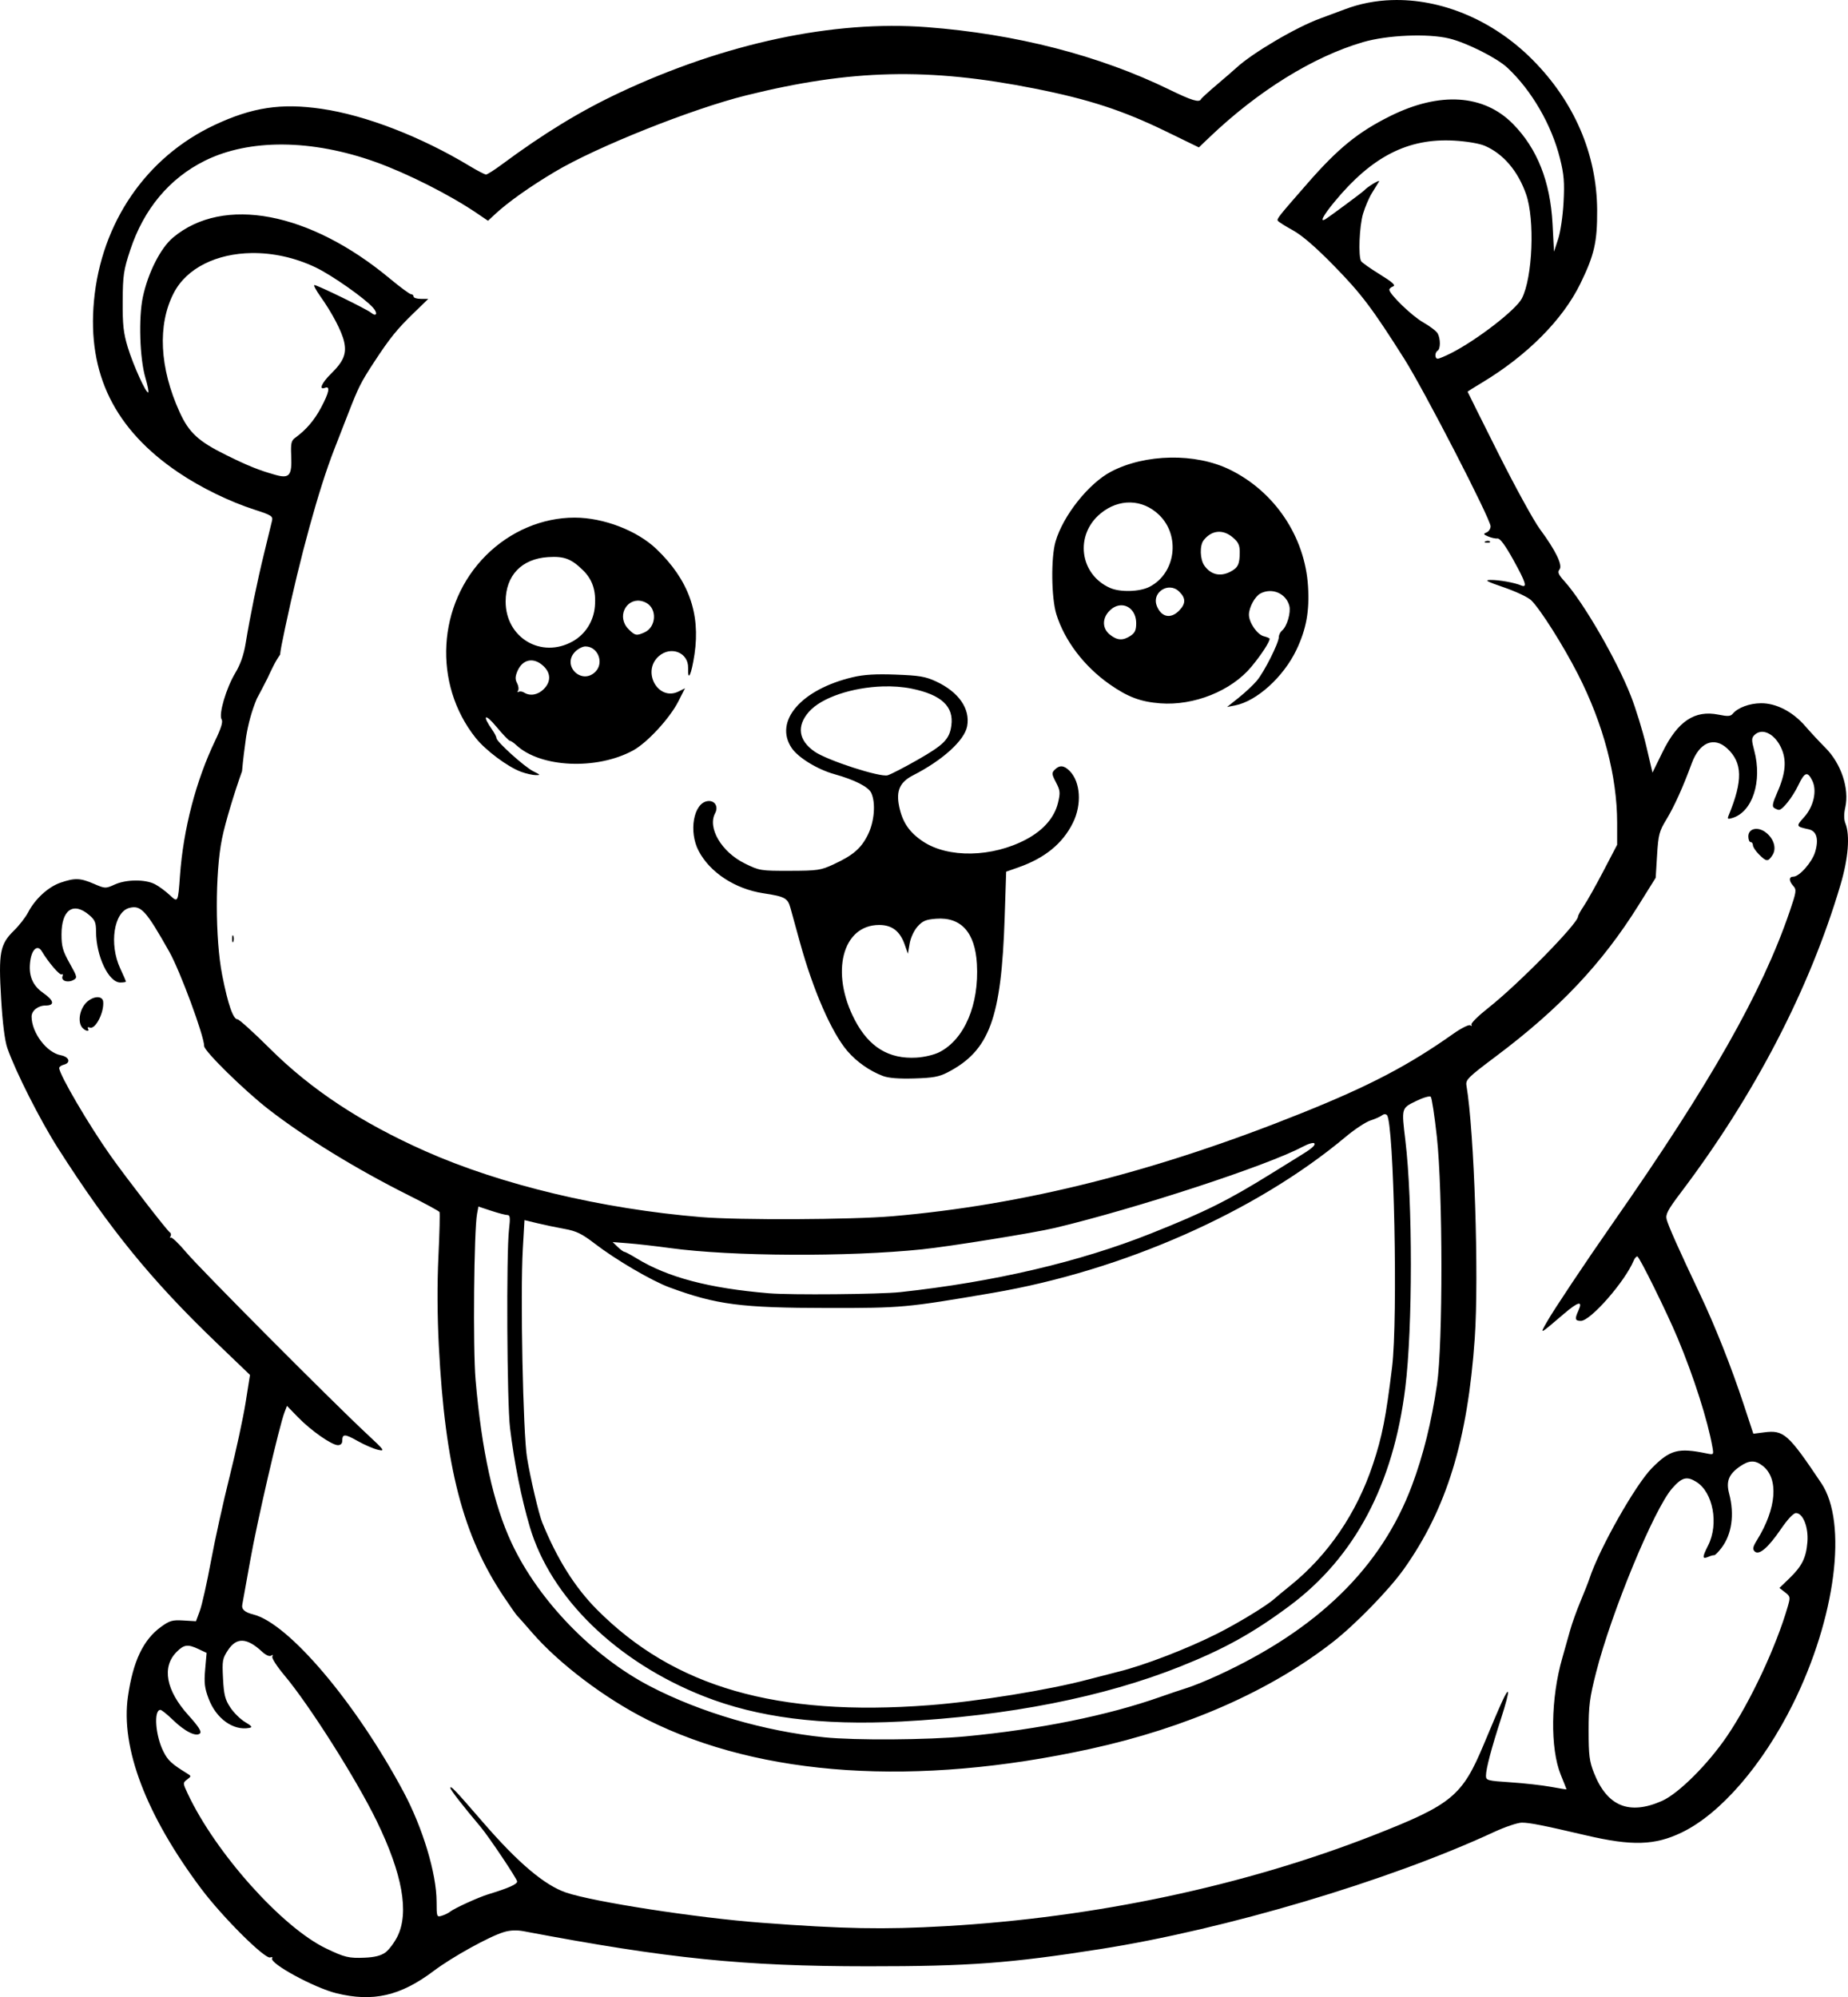 <?xml version="1.0" encoding="UTF-8" standalone="no"?>
<!-- Created with Inkscape (http://www.inkscape.org/) -->

<svg
   width="212.469mm"
   height="229.567mm"
   viewBox="0 0 212.469 229.567"
   version="1.1"
   id="svg1"
   xml:space="preserve"
   xmlns="http://www.w3.org/2000/svg"
   xmlns:svg="http://www.w3.org/2000/svg"><defs
     id="defs1" /><g
     id="layer1"
     transform="translate(-120.072,-29.259)"><path
       id="path10"
       style="fill:#000000"
       d="m 280.095,29.268 c -1.869,0.06 -3.698,0.411 -5.423,1.068 -0.742,0.283 -2.003,0.751 -2.803,1.042 -2.763,1.003 -7.809,3.972 -9.659,5.683 -0.292,0.27 -1.304,1.146 -2.249,1.946 -0.945,0.8 -1.758,1.545 -1.807,1.654 -0.186,0.419 -1.065,0.154 -3.618,-1.092 -8.072,-3.939 -17.665,-6.409 -27.913,-7.189 -10.696,-0.814 -23.13,1.827 -35.204,7.477 -4.582,2.144 -8.793,4.709 -13.69,8.337 -0.829,0.615 -1.627,1.12 -1.772,1.124 -0.146,0.004 -0.979,-0.425 -1.852,-0.953 -5.611,-3.39 -11.998,-5.86 -17.066,-6.597 -4.65,-0.677 -7.964,-0.175 -12.303,1.862 -7.86,3.689 -13.032,11.235 -13.861,20.223 -0.773,8.375 2.375,14.763 9.715,19.719 2.586,1.746 5.858,3.342 8.793,4.289 1.87,0.603 2.083,0.738 1.966,1.245 -0.072,0.313 -0.481,1.998 -0.909,3.744 -0.811,3.31 -1.59,7.107 -2.131,10.395 -0.214,1.301 -0.601,2.401 -1.189,3.377 -1.039,1.726 -1.932,4.754 -1.57,5.327 0.173,0.274 -0.045,0.995 -0.729,2.419 -2.216,4.614 -3.669,10.18 -4.056,15.534 -0.228,3.15 -0.223,3.14 -1.221,2.207 -0.469,-0.439 -1.217,-0.985 -1.66,-1.214 -1.117,-0.577 -3.29,-0.561 -4.611,0.034 -1.072,0.484 -1.105,0.482 -2.402,-0.075 -1.577,-0.678 -2.183,-0.7 -3.836,-0.136 -1.41,0.48 -2.934,1.875 -3.729,3.413 -0.291,0.562 -1.024,1.505 -1.628,2.096 -1.61,1.574 -1.791,2.526 -1.477,7.82 0.168,2.842 0.418,4.828 0.716,5.689 0.915,2.647 3.782,8.315 5.821,11.509 5.894,9.234 10.725,15.168 18.165,22.308 l 3.911,3.753 -0.504,3.175 c -0.277,1.746 -1.1,5.556 -1.83,8.467 -0.73,2.91 -1.702,7.316 -2.16,9.79 -0.458,2.474 -1.032,5.034 -1.275,5.689 l -0.442,1.191 -1.446,-0.086 c -1.267,-0.075 -1.585,0.015 -2.566,0.726 -2.052,1.488 -3.221,3.944 -3.808,8.002 -0.856,5.918 2.083,13.637 8.411,22.092 2.433,3.25 7.346,8.142 7.946,7.912 0.204,-0.078 0.304,-0.034 0.222,0.099 -0.351,0.568 4.835,3.39 7.378,4.015 4.217,1.037 7.368,0.316 11.193,-2.563 2.14,-1.611 6.432,-3.984 8.091,-4.474 0.714,-0.211 1.471,-0.239 2.279,-0.086 16.66,3.152 25.207,4.022 39.575,4.027 11.594,0.004 16.324,-0.347 26.723,-1.983 14.365,-2.26 33.119,-7.834 45.214,-13.44 1.294,-0.6 2.745,-1.09 3.224,-1.09 0.904,0 2.442,0.304 7.389,1.462 5.273,1.234 7.9,1.157 10.98,-0.324 4.454,-2.14 9.305,-7.739 12.794,-14.765 4.922,-9.912 6.327,-20.838 3.267,-25.4 -3.809,-5.679 -4.315,-6.127 -6.578,-5.836 l -1.233,0.159 -1.115,-3.38 c -1.423,-4.313 -3.265,-8.959 -5.012,-12.647 -2.428,-5.125 -3.671,-7.913 -3.844,-8.621 -0.14,-0.573 0.135,-1.093 1.61,-3.043 8.513,-11.252 14.834,-23.429 18.381,-35.414 0.898,-3.035 1.11,-5.676 0.566,-7.052 -0.183,-0.462 -0.189,-1.072 -0.018,-1.833 0.487,-2.167 -0.477,-5.055 -2.293,-6.868 -0.656,-0.655 -1.69,-1.767 -2.299,-2.471 -1.445,-1.672 -3.347,-2.656 -5.104,-2.642 -1.325,0.011 -2.666,0.512 -3.248,1.214 -0.245,0.295 -0.571,0.315 -1.614,0.102 -2.752,-0.564 -4.718,0.751 -6.464,4.324 l -1.142,2.336 -0.722,-3.075 c -0.397,-1.691 -1.189,-4.27 -1.761,-5.731 -1.622,-4.144 -5.455,-10.765 -7.625,-13.174 -0.716,-0.794 -0.833,-1.069 -0.584,-1.368 0.395,-0.476 -0.438,-2.191 -2.258,-4.65 -0.7,-0.946 -2.856,-4.875 -4.79,-8.731 -1.935,-3.856 -3.518,-7.033 -3.518,-7.058 -5e-5,-0.026 0.744,-0.494 1.654,-1.04 5.182,-3.112 9.274,-7.225 11.294,-11.348 1.622,-3.312 1.965,-4.805 1.947,-8.476 -0.033,-6.448 -2.641,-12.499 -7.473,-17.337 -4.561,-4.567 -10.522,-6.994 -16.128,-6.813 z m 1.752,4.096 c 1.823,-0.078 3.605,0.02 4.838,0.317 1.984,0.477 5.474,2.227 6.68,3.35 2.794,2.602 5.096,6.568 6.06,10.439 0.46,1.849 0.533,2.735 0.413,5.027 -0.082,1.563 -0.354,3.42 -0.622,4.237 l -0.476,1.455 -0.167,-3.175 c -0.257,-4.884 -1.758,-8.677 -4.553,-11.512 -3.353,-3.401 -8.402,-3.729 -14.081,-0.915 -3.691,1.829 -5.991,3.692 -9.479,7.679 -3.437,3.929 -3.611,4.148 -3.473,4.372 0.073,0.119 0.848,0.608 1.721,1.088 1.065,0.585 2.612,1.92 4.698,4.049 3.17,3.237 4.408,4.872 8.104,10.707 2.303,3.636 9.938,18.443 9.938,19.273 0,0.288 -0.208,0.607 -0.463,0.71 -0.403,0.163 -0.377,0.224 0.198,0.466 0.364,0.153 0.849,0.256 1.078,0.229 0.273,-0.032 0.887,0.802 1.786,2.424 1.468,2.651 1.661,3.28 0.906,2.965 -0.769,-0.322 -2.523,-0.635 -3.506,-0.625 -0.749,0.007 -0.454,0.171 1.543,0.856 1.358,0.466 2.763,1.129 3.121,1.474 1.034,0.995 3.677,5.171 5.371,8.486 2.934,5.741 4.517,11.736 4.517,17.115 v 2.511 l -1.576,3.016 c -0.867,1.659 -1.879,3.461 -2.249,4.006 -0.37,0.545 -0.673,1.096 -0.673,1.225 0,0.79 -6.883,7.801 -10.304,10.495 -1.162,0.915 -2.039,1.784 -1.949,1.93 0.092,0.149 0.031,0.183 -0.14,0.077 -0.168,-0.104 -1.041,0.334 -1.959,0.983 -5.112,3.617 -9.604,5.969 -17.34,9.079 -16.806,6.757 -31.984,10.583 -47.154,11.887 v -5.2e-4 c -4.689,0.403 -17.61,0.46 -21.989,0.098 -11.413,-0.945 -23.013,-3.72 -31.719,-7.59 -7.361,-3.272 -13.098,-7.057 -17.824,-11.759 -1.871,-1.862 -3.555,-3.385 -3.742,-3.385 -0.504,0 -1.091,-1.692 -1.759,-5.065 -0.818,-4.136 -0.83,-11.751 -0.025,-15.704 0.391,-1.92 1.435,-5.322 2.303,-7.75 0.116,-1.315 0.285,-2.623 0.466,-3.931 0.246,-1.516 0.641,-2.988 1.233,-4.404 0.415,-0.78 0.83,-1.55 1.222,-2.339 0.201,-0.446 0.415,-0.886 0.632,-1.325 0.257,-0.52 0.533,-0.985 0.822,-1.4 0.045,-0.506 0.217,-1.369 0.565,-3.016 1.731,-8.197 3.883,-16.023 5.649,-20.549 0.341,-0.873 1.06,-2.719 1.597,-4.101 1.202,-3.092 1.469,-3.625 2.992,-5.953 1.786,-2.732 2.636,-3.786 4.531,-5.622 l 1.706,-1.654 h -0.846 c -0.466,0 -0.846,-0.119 -0.846,-0.265 0,-0.146 -0.126,-0.265 -0.281,-0.265 -0.154,0 -1.256,-0.811 -2.447,-1.802 -9.233,-7.677 -19.143,-9.553 -24.926,-4.719 -1.432,1.197 -2.877,4.042 -3.472,6.836 -0.511,2.399 -0.363,7.065 0.294,9.296 0.25,0.848 0.398,1.597 0.329,1.666 -0.216,0.216 -1.73,-3.116 -2.36,-5.191 -0.495,-1.633 -0.599,-2.57 -0.582,-5.292 0.018,-2.981 0.103,-3.562 0.868,-5.88 1.553,-4.71 4.51,-8.247 8.583,-10.265 5.111,-2.533 12.295,-2.477 19.629,0.151 3.648,1.308 8.534,3.776 11.619,5.87 l 1.301,0.883 0.816,-0.76 c 1.478,-1.375 4.022,-3.177 6.902,-4.89 4.803,-2.855 15.722,-7.212 21.96,-8.762 12.078,-3.001 20.983,-3.21 33.205,-0.78 6.219,1.237 10.1,2.503 15.046,4.909 l 3.801,1.849 1.226,-1.17 c 5.59,-5.334 11.912,-9.252 17.63,-10.927 1.397,-0.409 3.261,-0.664 5.083,-0.742 z m 5.423,12.06 c 1.443,0.083 2.895,0.329 3.516,0.597 2.119,0.913 3.806,2.89 4.741,5.554 1.026,2.923 0.756,9.594 -0.485,11.994 -0.676,1.308 -5.172,4.782 -8.123,6.278 -0.701,0.355 -1.398,0.646 -1.548,0.646 -0.35,0 -0.357,-0.711 -0.009,-0.926 0.338,-0.209 0.341,-1.346 0.006,-1.973 -0.142,-0.266 -0.895,-0.843 -1.674,-1.282 -1.28,-0.722 -3.888,-3.243 -3.888,-3.757 0,-0.114 0.197,-0.283 0.438,-0.376 0.324,-0.124 -0.074,-0.484 -1.521,-1.377 -1.078,-0.665 -2.047,-1.346 -2.154,-1.514 -0.35,-0.549 -0.212,-4.014 0.217,-5.458 0.231,-0.776 0.685,-1.84 1.011,-2.363 0.325,-0.523 0.694,-1.124 0.819,-1.334 0.191,-0.321 -1.312,0.582 -1.72,1.033 -0.169,0.187 -3.993,3.021 -4.432,3.284 -0.704,0.422 -0.273,-0.406 1.044,-2.002 4.294,-5.205 8.453,-7.328 13.762,-7.024 z M 149.008,58.349 c 2.385,-0.033 4.946,0.498 7.362,1.652 1.849,0.884 5.633,3.54 6.599,4.632 0.572,0.647 0.385,1.088 -0.24,0.569 -0.491,-0.407 -6.162,-3.176 -6.506,-3.176 -0.132,0 0.162,0.566 0.653,1.257 1.381,1.942 2.492,4.058 2.759,5.257 0.307,1.376 -0.049,2.247 -1.5,3.673 -1.084,1.065 -1.448,1.912 -0.698,1.624 0.631,-0.242 0.478,0.53 -0.448,2.268 -0.786,1.475 -1.721,2.565 -2.987,3.483 -0.444,0.322 -0.513,0.639 -0.45,2.059 0.101,2.276 -0.205,2.65 -1.804,2.201 -1.893,-0.531 -3.151,-1.036 -5.647,-2.268 -3.221,-1.589 -4.299,-2.58 -5.374,-4.941 -2.32,-5.09 -2.567,-10.035 -0.685,-13.688 1.506,-2.924 4.992,-4.548 8.967,-4.603 z m 105.626,23.511 c -2.428,0.041 -4.854,0.582 -6.821,1.613 -2.577,1.352 -5.53,5.075 -6.388,8.054 -0.534,1.854 -0.48,6.471 0.098,8.334 0.94,3.031 3.186,5.989 6.104,8.04 2.103,1.477 3.575,2.032 5.852,2.205 3.864,0.293 8.158,-1.43 10.458,-4.194 1.142,-1.372 2.109,-2.854 2.109,-3.231 0,-0.064 -0.301,-0.192 -0.67,-0.285 -0.759,-0.19 -1.71,-1.57 -1.711,-2.483 -10e-4,-0.822 0.683,-2.092 1.307,-2.426 1.344,-0.719 2.977,-0.021 3.34,1.427 0.192,0.765 -0.275,2.353 -0.826,2.81 -0.211,0.175 -0.383,0.515 -0.383,0.756 0,0.678 -1.683,4.023 -2.528,5.024 -0.416,0.493 -1.357,1.375 -2.091,1.96 l -1.334,1.062 0.923,-0.18 c 2.488,-0.484 5.567,-3.272 7.052,-6.385 1.135,-2.38 1.514,-4.458 1.335,-7.314 -0.358,-5.706 -3.831,-10.881 -8.997,-13.407 -1.973,-0.965 -4.402,-1.423 -6.831,-1.382 z m -4.599,5.158 c 1.174,0.025 2.324,0.496 3.282,1.41 2.505,2.39 1.936,6.738 -1.084,8.285 -1.13,0.579 -3.369,0.642 -4.532,0.128 -3.511,-1.552 -4.092,-6.087 -1.096,-8.557 1.056,-0.871 2.255,-1.291 3.429,-1.266 z m -63.892,1.74 c -3.726,0 -7.415,1.569 -10.185,4.332 -5.624,5.609 -6.147,14.774 -1.197,20.99 1.142,1.434 3.688,3.334 5.222,3.897 0.55,0.202 1.299,0.373 1.662,0.38 0.601,0.011 0.578,-0.029 -0.252,-0.437 -1.007,-0.496 -4.246,-3.415 -4.246,-3.827 0,-0.143 -0.223,-0.575 -0.495,-0.962 -1.182,-1.679 -0.845,-1.94 0.468,-0.362 0.753,0.904 1.461,1.644 1.574,1.644 0.113,0 0.449,0.227 0.747,0.505 2.776,2.586 9.234,2.878 13.413,0.607 1.629,-0.885 4.229,-3.704 5.215,-5.651 l 0.757,-1.497 -0.73,0.364 c -2.343,1.169 -4.288,-2.285 -2.281,-4.051 1.398,-1.23 3.423,-0.417 3.372,1.355 -0.048,1.7 0.384,0.765 0.734,-1.587 0.7,-4.708 -0.694,-8.564 -4.372,-12.085 -2.224,-2.129 -6.09,-3.615 -9.406,-3.615 z m 73.889,1.64 c 0.581,-0.061 1.192,0.144 1.762,0.623 0.648,0.545 0.814,0.892 0.814,1.699 0,1.381 -0.202,1.804 -1.077,2.257 -1.17,0.605 -2.254,0.348 -2.996,-0.711 -0.499,-0.713 -0.546,-2.294 -0.086,-2.893 0.45,-0.586 1.002,-0.913 1.583,-0.974 z m 30.837,1.081 c -0.211,0.084 -0.149,0.147 0.16,0.16 0.279,0.011 0.435,-0.051 0.347,-0.138 -0.088,-0.088 -0.316,-0.098 -0.507,-0.021 z m -107.779,1.817 c 1.853,-0.118 2.673,0.194 4.031,1.533 1.077,1.062 1.495,2.342 1.347,4.123 -0.142,1.71 -1.089,3.21 -2.543,4.027 -3.614,2.031 -7.719,-0.4 -7.719,-4.572 0,-2.993 1.838,-4.917 4.884,-5.111 z m 71.536,3.502 c 0.341,0.017 0.686,0.151 0.986,0.433 0.82,0.77 0.819,1.425 -0.003,2.247 -0.967,0.966 -2.049,0.712 -2.547,-0.598 -0.435,-1.145 0.542,-2.133 1.564,-2.081 z m -60.972,1.518 c 0.232,0.03 0.474,0.107 0.722,0.24 1.269,0.679 1.15,2.777 -0.193,3.389 -0.919,0.419 -1.099,0.385 -1.834,-0.35 -1.411,-1.411 -0.317,-3.491 1.305,-3.278 z m 55.525,0.531 c 0.832,0.098 1.523,0.87 1.523,2.054 0,0.79 -0.146,1.113 -0.652,1.445 -0.872,0.571 -1.517,0.538 -2.355,-0.121 -0.911,-0.717 -0.932,-1.887 -0.048,-2.771 0.482,-0.482 1.032,-0.666 1.532,-0.607 z m -61.798,4.72 c 1.435,0 2.175,1.88 1.145,2.91 -1.557,1.557 -3.869,-0.666 -2.361,-2.271 0.331,-0.352 0.878,-0.64 1.216,-0.64 z m -6.546,1.636 c 0.534,-0.114 1.135,0.078 1.699,0.6 0.882,0.818 0.901,1.82 0.051,2.671 -0.667,0.667 -1.57,0.827 -2.248,0.398 -0.211,-0.134 -0.498,-0.173 -0.636,-0.087 -0.139,0.086 -0.169,0.021 -0.067,-0.144 0.102,-0.165 0.051,-0.552 -0.114,-0.859 -0.225,-0.42 -0.219,-0.752 0.024,-1.338 0.292,-0.705 0.758,-1.127 1.291,-1.241 z m 42.234,1.602 c -2.316,-0.085 -3.671,-0.004 -4.943,0.295 -5.935,1.397 -9.103,5.061 -7.036,8.136 0.747,1.112 2.972,2.473 4.93,3.017 2.317,0.643 3.906,1.455 4.227,2.16 0.529,1.161 0.352,3.304 -0.396,4.806 -0.782,1.57 -1.698,2.357 -3.955,3.401 -1.458,0.674 -1.828,0.728 -5.018,0.736 -3.352,0.008 -3.49,-0.015 -5.174,-0.843 -2.674,-1.316 -4.315,-4.091 -3.413,-5.775 0.415,-0.775 -0.054,-1.514 -0.883,-1.39 -1.598,0.24 -2.176,3.488 -1.016,5.712 1.297,2.487 4.189,4.382 7.449,4.879 2.488,0.379 2.796,0.548 3.115,1.702 0.154,0.558 0.645,2.338 1.091,3.956 1.524,5.526 3.653,10.392 5.466,12.493 1.064,1.232 2.528,2.259 4.057,2.845 0.644,0.247 1.817,0.341 3.601,0.29 2.155,-0.062 2.867,-0.191 3.836,-0.692 4.837,-2.503 6.192,-6.181 6.574,-17.831 l 0.173,-5.246 1.412,-0.497 c 3.035,-1.067 5.071,-2.728 6.254,-5.103 1.052,-2.112 0.887,-4.724 -0.379,-5.99 -0.644,-0.644 -1.152,-0.684 -1.702,-0.133 -0.366,0.366 -0.351,0.512 0.14,1.455 0.489,0.937 0.513,1.186 0.235,2.348 -0.405,1.69 -1.673,3.15 -3.648,4.203 -3.912,2.085 -8.992,2.183 -11.899,0.23 -1.563,-1.051 -2.337,-2.195 -2.715,-4.012 -0.374,-1.803 0.073,-2.799 1.609,-3.583 3.391,-1.73 5.901,-4.01 6.206,-5.637 0.375,-2.001 -0.963,-3.933 -3.566,-5.144 -1.221,-0.569 -1.924,-0.688 -4.63,-0.787 z m -1.512,1.357 c 1.148,-0.037 2.283,0.042 3.32,0.253 3.421,0.698 4.869,2.038 4.574,4.235 -0.211,1.574 -0.847,2.22 -3.896,3.958 -1.522,0.867 -3.064,1.663 -3.428,1.768 -0.879,0.254 -6.94,-1.711 -8.401,-2.724 -1.853,-1.284 -2.088,-2.934 -0.653,-4.569 1.465,-1.669 5.038,-2.811 8.483,-2.921 z m 100.951,5.226 c 0.792,-0.1 1.733,0.563 2.308,1.752 0.701,1.447 0.579,2.979 -0.415,5.227 -0.532,1.204 -0.61,1.599 -0.349,1.765 0.185,0.118 0.432,0.216 0.548,0.218 0.417,0.008 1.584,-1.478 2.237,-2.85 0.717,-1.506 1.059,-1.612 1.602,-0.497 0.56,1.149 0.149,2.976 -0.94,4.181 -0.957,1.059 -0.95,1.078 0.523,1.401 0.916,0.201 1.181,1.135 0.739,2.609 -0.353,1.177 -1.811,2.833 -2.495,2.833 -0.54,0 -0.543,0.488 -0.007,1.081 0.382,0.422 0.346,0.669 -0.427,2.931 -3.175,9.293 -9.094,19.72 -20.329,35.808 -3.154,4.516 -6.807,9.993 -7.589,11.377 -0.828,1.465 -0.904,1.502 1.935,-0.92 1.702,-1.452 2.234,-1.575 1.694,-0.392 -0.439,0.963 -0.386,1.179 0.288,1.179 1.115,-5.1e-4 5.082,-4.535 6.076,-6.945 0.105,-0.255 0.291,-0.463 0.412,-0.463 0.223,0 3.402,6.44 4.636,9.393 1.857,4.44 3.472,9.503 3.999,12.532 0.154,0.885 0.15,0.889 -0.704,0.713 -3.229,-0.666 -4.171,-0.412 -6.248,1.682 -1.902,1.917 -6.081,9.311 -7.191,12.723 -0.118,0.364 -0.58,1.533 -1.025,2.599 -0.445,1.066 -0.979,2.554 -1.187,3.307 -0.208,0.753 -0.618,2.203 -0.911,3.222 -1.332,4.627 -1.405,10.379 -0.171,13.417 0.363,0.893 0.66,1.643 0.66,1.669 0,0.025 -0.804,-0.103 -1.786,-0.286 -0.982,-0.182 -3.066,-0.416 -4.63,-0.52 -2.685,-0.178 -2.844,-0.221 -2.844,-0.763 0,-0.784 0.63,-3.169 1.744,-6.601 0.513,-1.58 0.868,-2.938 0.789,-3.017 -0.156,-0.156 -0.653,0.917 -2.808,6.072 -2.455,5.872 -3.665,6.87 -12.557,10.358 -14.918,5.851 -32.077,9.497 -49.345,10.486 -7.052,0.404 -11.71,0.316 -21.166,-0.398 -7.381,-0.557 -19.261,-2.393 -22.413,-3.463 -2.47,-0.838 -5.514,-3.408 -9.519,-8.036 -3.313,-3.829 -3.787,-4.327 -3.787,-3.981 0,0.205 1.428,2.042 3.474,4.47 0.943,1.118 4.199,5.978 4.199,6.267 0,0.326 -0.967,0.756 -3.306,1.471 -1.166,0.356 -3.918,1.614 -4.435,2.027 -0.181,0.145 -0.597,0.346 -0.924,0.446 -0.577,0.177 -0.595,0.126 -0.597,-1.622 -0.003,-3.219 -1.59,-8.483 -3.806,-12.63 -5.47,-10.234 -13.198,-19.36 -17.258,-20.379 -1.006,-0.253 -1.39,-0.599 -1.272,-1.15 0.053,-0.249 0.465,-2.537 0.915,-5.083 0.777,-4.398 3.331,-15.434 3.937,-17.009 l 0.283,-0.737 1.26,1.298 c 1.491,1.537 3.893,3.218 4.597,3.218 0.308,0 0.5,-0.186 0.5,-0.485 0,-0.834 0.28,-0.834 1.757,0 0.788,0.445 1.842,0.901 2.341,1.014 0.856,0.193 0.784,0.089 -1.262,-1.815 -3.984,-3.708 -19.133,-18.928 -20.758,-20.856 -0.882,-1.046 -1.693,-1.82 -1.805,-1.72 -0.111,0.1 -0.122,0.041 -0.023,-0.131 0.099,-0.172 0.063,-0.384 -0.08,-0.472 -0.311,-0.192 -4.92,-6.148 -6.763,-8.74 -2.494,-3.508 -5.951,-9.403 -5.951,-10.15 0,-0.132 0.238,-0.302 0.529,-0.378 0.853,-0.223 0.629,-0.904 -0.358,-1.089 -1.615,-0.303 -3.34,-2.59 -3.346,-4.438 -0.002,-0.682 0.745,-1.275 1.605,-1.275 1.091,0 0.982,-0.578 -0.272,-1.447 -1.258,-0.872 -1.727,-2.064 -1.475,-3.747 0.197,-1.314 0.846,-1.829 1.315,-1.042 0.759,1.273 2.061,2.792 2.279,2.657 0.135,-0.083 0.18,0.018 0.101,0.225 -0.193,0.503 0.589,0.777 1.234,0.431 0.496,-0.265 0.48,-0.342 -0.416,-1.943 -0.786,-1.406 -0.932,-1.922 -0.932,-3.304 0,-2.822 1.342,-3.783 3.154,-2.257 0.693,0.583 0.815,0.868 0.818,1.918 0.007,2.834 1.448,5.864 2.788,5.864 0.356,0 0.648,-0.048 0.648,-0.106 0,-0.058 -0.296,-0.743 -0.659,-1.521 -1.295,-2.781 -0.728,-6.501 1.058,-6.949 1.339,-0.336 1.899,0.279 4.586,5.038 1.242,2.2 4.011,9.689 4.011,10.851 0,0.572 4.632,5.118 7.408,7.27 4.18,3.241 10.077,6.859 16.052,9.85 1.917,0.959 3.535,1.837 3.596,1.951 0.061,0.114 0.005,2.41 -0.124,5.102 -0.15,3.145 -0.133,6.834 0.048,10.319 0.723,13.925 2.766,21.789 7.495,28.838 0.733,1.093 1.402,2.046 1.486,2.119 0.085,0.073 0.859,0.948 1.721,1.945 3.099,3.585 8.412,7.601 13.286,10.043 13.089,6.558 30.904,7.727 50.921,3.343 11.075,-2.426 20.67,-6.654 27.888,-12.289 2.578,-2.012 6.459,-5.998 8.134,-8.352 4.935,-6.936 7.356,-14.809 8.172,-26.572 0.493,-7.106 -0.055,-23.745 -0.955,-29.034 -0.113,-0.665 0.163,-0.939 3.376,-3.349 7.343,-5.509 12.222,-10.677 16.411,-17.382 l 1.969,-3.152 0.16,-2.602 c 0.145,-2.365 0.244,-2.741 1.086,-4.127 0.885,-1.457 1.911,-3.731 2.899,-6.427 0.884,-2.413 2.565,-3.116 4.083,-1.707 1.764,1.637 1.808,3.68 0.164,7.684 -0.175,0.425 -0.115,0.467 0.433,0.301 2.311,-0.7 3.448,-4.211 2.507,-7.744 -0.324,-1.216 -0.321,-1.443 0.022,-1.786 0.212,-0.212 0.459,-0.329 0.723,-0.363 z m -0.79,11.181 c -0.375,0.095 -0.636,0.385 -0.636,0.833 0,0.361 0.119,0.656 0.265,0.656 0.146,0 0.265,0.162 0.265,0.361 0,0.198 0.313,0.675 0.697,1.058 0.855,0.855 1.034,0.864 1.547,0.08 0.511,-0.78 0.153,-1.939 -0.816,-2.648 -0.456,-0.334 -0.946,-0.434 -1.321,-0.34 z m -94.012,10.296 c 2.864,-0.216 4.477,1.575 4.683,5.199 0.265,4.67 -1.425,8.653 -4.3,10.131 -0.603,0.31 -1.73,0.58 -2.646,0.635 -3.175,0.188 -5.456,-1.201 -7.088,-4.319 -2.848,-5.439 -1.443,-10.928 2.797,-10.928 1.472,0 2.39,0.704 2.933,2.249 l 0.372,1.058 0.198,-1.165 c 0.115,-0.673 0.499,-1.501 0.908,-1.959 0.586,-0.656 0.957,-0.812 2.143,-0.901 z m -80.904,1.936 c -0.024,0.06 -0.039,0.188 -0.039,0.37 0,0.364 0.06,0.513 0.134,0.331 0.073,-0.182 0.073,-0.48 0,-0.661 -0.037,-0.091 -0.07,-0.099 -0.095,-0.039 z m -15.555,7.087 c -0.371,0.014 -0.83,0.21 -1.219,0.582 -0.83,0.795 -1.067,2.351 -0.452,2.966 v 5.1e-4 c 0.382,0.382 0.838,0.424 0.61,0.056 -0.09,-0.145 0.007,-0.197 0.218,-0.116 0.634,0.243 1.652,-1.737 1.531,-2.978 -0.035,-0.356 -0.317,-0.524 -0.688,-0.51 z m 153.323,11.442 c 0.121,0.126 0.436,2.193 0.7,4.595 0.691,6.294 0.703,23.818 0.019,28.473 -0.639,4.347 -1.577,8.13 -2.878,11.607 -3.525,9.419 -10.811,16.543 -22.336,21.843 -1.238,0.569 -2.812,1.21 -3.497,1.424 -0.685,0.214 -2.078,0.682 -3.097,1.042 -6.045,2.135 -13.882,3.725 -22.357,4.535 h -5.2e-4 c -4.35,0.416 -12.745,0.473 -16.272,0.111 -6.907,-0.709 -14.198,-2.841 -19.995,-5.845 -6.624,-3.433 -12.876,-9.892 -15.962,-16.489 -2.091,-4.471 -3.442,-10.59 -4.146,-18.785 -0.31,-3.608 -0.185,-17.169 0.175,-19.073 l 0.155,-0.816 1.473,0.486 c 0.81,0.267 1.645,0.486 1.855,0.486 0.313,0 0.347,0.3 0.189,1.654 -0.322,2.759 -0.235,19.911 0.116,22.82 0.478,3.962 1.299,8.068 2.276,11.377 2.403,8.135 9.968,15.504 19.974,19.457 6.214,2.455 13.548,3.394 22.754,2.912 12.294,-0.643 23.268,-2.809 32.078,-6.33 5.058,-2.021 8.346,-3.847 12.535,-6.961 7.491,-5.567 11.943,-13.953 13.315,-25.086 0.853,-6.911 0.855,-21.411 0.006,-28.436 -0.45,-3.725 -0.463,-3.68 1.223,-4.504 0.822,-0.402 1.576,-0.621 1.698,-0.494 z m -5.301,2.007 c 0.1,-0.006 0.192,0.027 0.261,0.099 0.811,0.847 1.275,23.402 0.596,28.948 -0.717,5.854 -1.139,7.996 -2.209,11.211 -1.865,5.605 -5.151,10.425 -9.487,13.92 -0.8,0.645 -1.634,1.335 -1.852,1.533 -0.849,0.772 -4.218,2.822 -6.615,4.024 -3.442,1.727 -8.319,3.605 -11.245,4.33 -0.873,0.217 -2.48,0.631 -3.572,0.921 -4.512,1.199 -12.741,2.528 -18.243,2.947 -17.514,1.334 -29.329,-2.068 -38.207,-11.002 -2.532,-2.548 -4.587,-5.824 -6.29,-10.026 -0.391,-0.966 -1.336,-4.993 -1.737,-7.408 -0.463,-2.785 -0.786,-18.829 -0.485,-24.048 l 0.189,-3.277 1.497,0.36 c 0.823,0.198 2.235,0.493 3.137,0.656 1.333,0.241 1.977,0.556 3.44,1.681 2.42,1.861 6.551,4.282 8.597,5.036 5.394,1.99 8.223,2.358 18.206,2.367 8.534,0.008 8.975,-0.033 18.918,-1.728 15.036,-2.563 30.324,-9.321 40.648,-17.968 1.014,-0.849 2.284,-1.685 2.823,-1.859 0.539,-0.173 1.133,-0.438 1.321,-0.587 0.102,-0.081 0.211,-0.125 0.311,-0.131 z m -8.078,3.355 c 0.14,0.227 -0.345,0.634 -1.837,1.537 -0.29,0.176 -1.659,1.022 -3.041,1.882 -5.059,3.144 -7.647,4.434 -13.891,6.924 -8.219,3.277 -18.052,5.579 -28.84,6.751 -2.339,0.254 -12.603,0.345 -15.112,0.133 -6.905,-0.581 -11.633,-1.83 -15.213,-4.019 -0.671,-0.41 -1.301,-0.746 -1.4,-0.746 -0.099,0 -0.443,-0.252 -0.765,-0.561 l -0.584,-0.561 1.852,0.146 c 1.019,0.08 3.162,0.325 4.763,0.545 7.03,0.963 20.448,1.03 28.972,0.144 3.158,-0.328 12.932,-1.903 15.256,-2.459 9.39,-2.244 24.36,-7.144 28.447,-9.311 0.696,-0.369 1.305,-0.546 1.392,-0.406 z m 50.321,36.567 c 0.41,-0.005 0.8,0.163 1.234,0.505 1.852,1.457 1.586,4.882 -0.662,8.516 -0.484,0.782 -0.539,1.046 -0.276,1.309 0.493,0.493 1.546,-0.404 3.032,-2.581 0.761,-1.115 1.43,-1.824 1.72,-1.824 0.807,0 1.452,1.633 1.314,3.331 -0.148,1.819 -0.627,2.78 -2.089,4.188 l -1.131,1.089 0.645,0.498 c 0.615,0.474 0.63,0.551 0.312,1.649 -1.338,4.619 -4.272,10.887 -6.95,14.845 -2.197,3.248 -5.605,6.647 -7.508,7.488 v -5.2e-4 c -3.77,1.667 -6.302,0.624 -7.819,-3.22 -0.526,-1.334 -0.614,-2.028 -0.614,-4.863 -2.5e-4,-2.862 0.115,-3.762 0.859,-6.685 1.758,-6.911 6.669,-18.794 8.742,-21.155 1.123,-1.279 1.684,-1.43 2.78,-0.752 1.927,1.191 2.606,4.838 1.36,7.301 -0.702,1.388 -0.694,1.628 0.046,1.305 0.261,-0.114 0.552,-0.192 0.647,-0.174 0.095,0.018 0.47,-0.355 0.833,-0.83 1.2,-1.573 1.522,-3.85 0.886,-6.263 -0.373,-1.415 -0.039,-2.233 1.282,-3.138 0.516,-0.354 0.947,-0.533 1.357,-0.538 z m -173.545,20.601 c 0.638,0.032 1.371,0.451 2.239,1.26 0.423,0.394 0.837,0.577 1.033,0.456 0.207,-0.128 0.26,-0.093 0.144,0.093 -0.102,0.165 0.517,1.13 1.396,2.177 2.874,3.423 8.275,11.951 10.608,16.747 2.957,6.081 3.75,10.519 2.371,13.274 -0.357,0.712 -0.977,1.533 -1.379,1.825 -0.508,0.369 -1.232,0.552 -2.381,0.6 -1.821,0.077 -2.296,-0.036 -4.429,-1.059 -5.064,-2.427 -12.704,-10.966 -15.905,-17.777 -0.58,-1.235 -0.582,-1.263 -0.082,-1.642 0.496,-0.376 0.497,-0.394 0.015,-0.691 -1.806,-1.116 -2.213,-1.492 -2.735,-2.524 -0.926,-1.833 -1.14,-4.793 -0.347,-4.793 0.137,0 0.782,0.519 1.435,1.152 1.375,1.337 2.682,1.985 3.119,1.548 0.205,-0.205 -0.174,-0.795 -1.337,-2.084 -2.584,-2.863 -3.082,-5.55 -1.348,-7.284 0.855,-0.855 1.279,-0.906 2.536,-0.31 l 0.907,0.43 -0.166,1.885 c -0.138,1.559 -0.069,2.144 0.402,3.389 0.863,2.287 2.839,3.699 4.68,3.345 0.381,-0.073 0.275,-0.218 -0.487,-0.668 -0.535,-0.316 -1.3,-1.068 -1.699,-1.671 -0.61,-0.921 -0.744,-1.454 -0.843,-3.328 -0.109,-2.07 -0.067,-2.308 0.581,-3.287 0.49,-0.741 1.034,-1.096 1.672,-1.064 z" /></g></svg>
